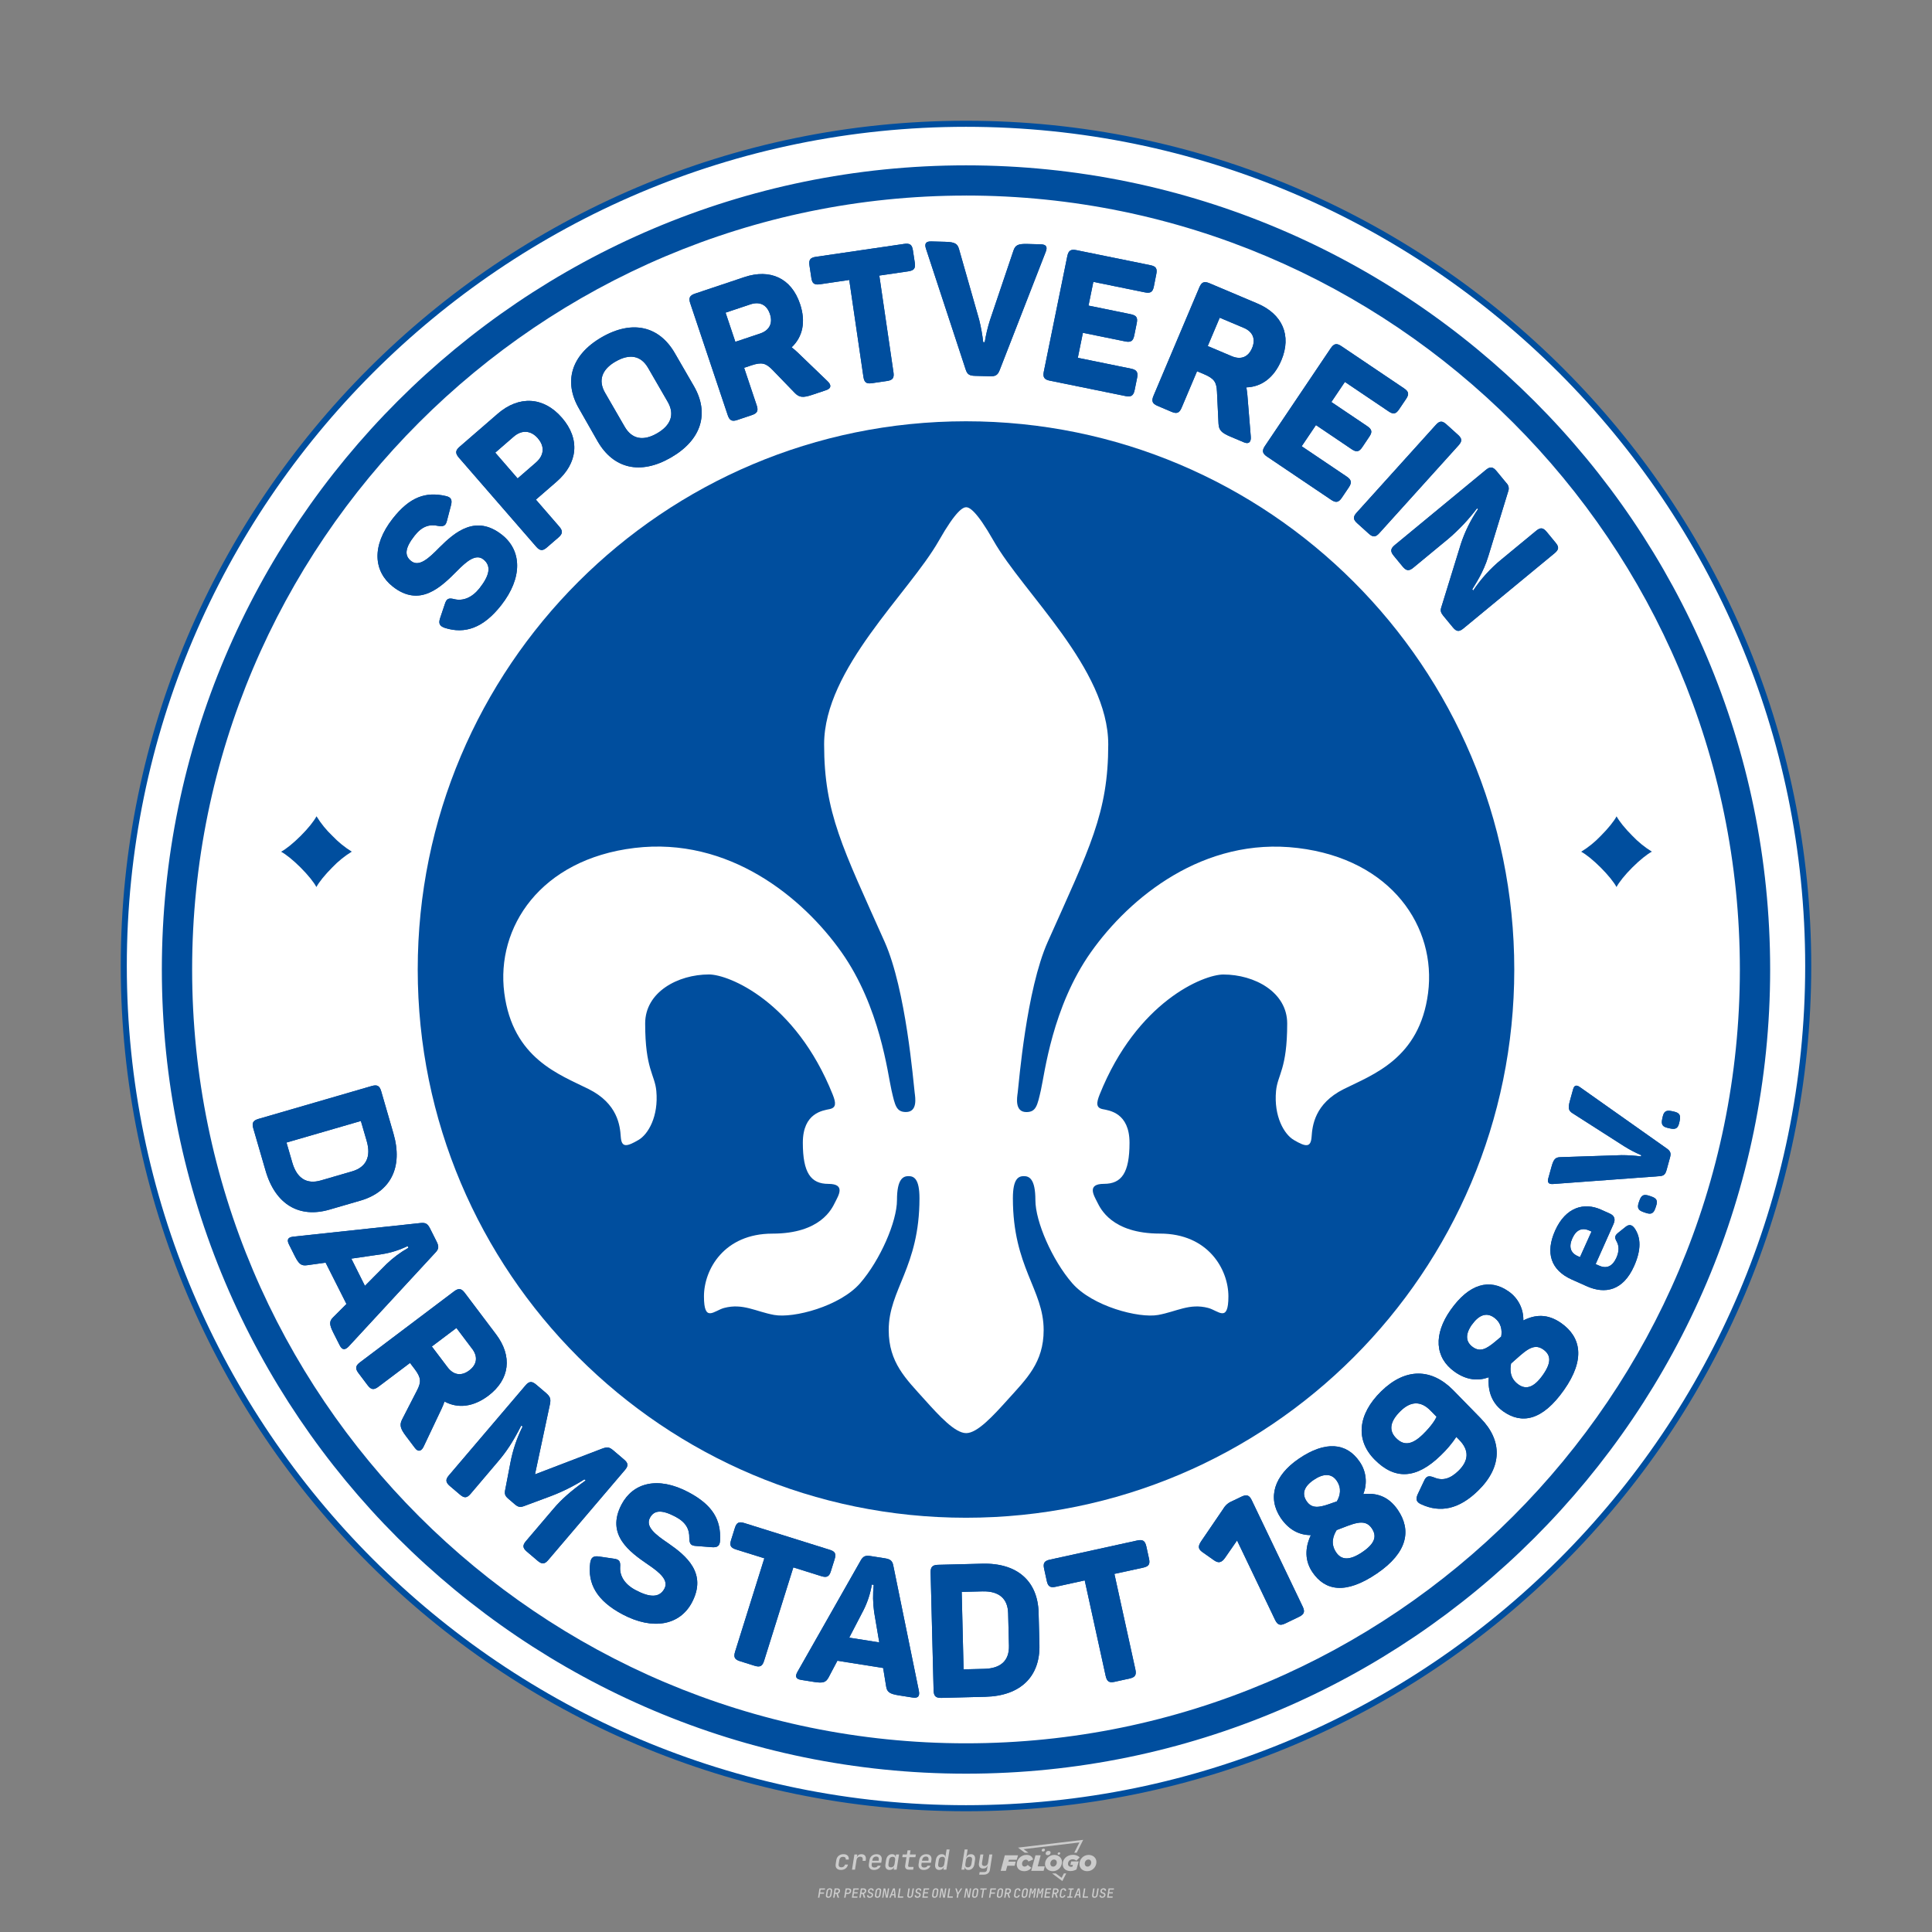 <?xml version="1.0" encoding="UTF-8"?>
<svg data-name="图层_1" xmlns="http://www.w3.org/2000/svg" version="1.1" viewBox="0 0 800 800">
  <rect x="0" y="0" width="800" height="800" fill="#808080" stroke="none"/>
  <!-- Created by @FCLOGO 2024-12-20 GMT+8 13:21:27 . https://fclogo.top/ -->
<!-- FOR PERSONAL USE ONLY NOT FOR COMMERCIAL USE -->
  <path d="M348.219,774.301c-.786,0-1.375-.217-1.768-.652-.393-.435-.528-1.03-.406-1.786l.252-1.648c.122-.755.45-1.35.984-1.785.534-.435,1.194-.652,1.98-.652.755,0,1.329.199,1.722.595.393.397.551.938.475,1.625h-1.236c.03-.359-.055-.637-.257-.836-.202-.198-.498-.297-.887-.297-.42,0-.763.117-1.03.349-.267.233-.435.563-.503.99l-.263,1.659c-.069.435-.006.769.189,1.002.195.233.502.349.921.349.389,0,.715-.099.979-.297.263-.198.436-.48.521-.847h1.236c-.137.687-.467,1.231-.99,1.631-.523.401-1.162.6-1.917.6ZM352.797,774.187l.996-6.294h1.19l-.195,1.19c.336-.87.973-1.304,1.911-1.304.671,0,1.169.208,1.493.624.324.416.429.986.315,1.71l-.069.423h-1.27l.057-.32c.069-.45.011-.795-.171-1.036-.183-.24-.477-.361-.881-.361-.405,0-.74.122-1.007.366-.267.245-.435.588-.503,1.03l-.63,3.971h-1.236ZM361.906,774.301c-.77,0-1.346-.223-1.728-.669s-.515-1.036-.401-1.768l.252-1.648c.084-.488.257-.915.521-1.282s.601-.651,1.013-.852c.412-.202.873-.304,1.385-.304.77,0,1.349.224,1.734.669.385.446.517,1.036.395,1.768l-.172,1.121h-3.845l-.092.526c-.153.954.217,1.431,1.11,1.431.717,0,1.175-.248,1.373-.744h1.225c-.168.534-.503.96-1.007,1.276-.504.317-1.091.475-1.763.475ZM361.231,770.216l-.046.286,2.655-.012.046-.286c.069-.466.013-.822-.166-1.07-.179-.248-.486-.372-.921-.372-.443,0-.795.126-1.059.378-.263.252-.433.611-.509,1.076ZM368.326,774.301c-.633,0-1.103-.212-1.408-.635s-.397-1.001-.274-1.734l.274-1.774c.115-.733.393-1.312.836-1.74.442-.427.98-.641,1.613-.641.465,0,.83.119,1.093.354.263.236.391.557.383.962h.023l.172-1.202h1.236l-.996,6.294h-1.225l.195-1.201h-.023c-.122.412-.351.734-.687.967s-.74.349-1.213.349ZM368.932,773.226c.389,0,.715-.119.978-.355.263-.236.429-.572.498-1.007l.252-1.648c.069-.427.01-.761-.177-1.002-.187-.24-.475-.36-.864-.36-.397,0-.725.118-.984.354-.26.236-.423.572-.492,1.007l-.252,1.648c-.069.443-.013.78.166,1.013.179.233.471.349.876.349ZM376.348,774.187c-.572,0-.994-.157-1.264-.469-.271-.312-.361-.751-.269-1.316l.538-3.387h-1.739l.171-1.122h1.74l.275-1.716h1.236l-.275,1.716h2.472l-.183,1.122h-2.461l-.538,3.387c-.076.442.099.664.526.664h1.717l-.172,1.121h-1.774ZM382.504,774.301c-.77,0-1.346-.223-1.728-.669s-.515-1.036-.401-1.768l.252-1.648c.084-.488.257-.915.521-1.282s.601-.651,1.013-.852c.412-.202.873-.304,1.385-.304.77,0,1.349.224,1.734.669.385.446.517,1.036.395,1.768l-.172,1.121h-3.845l-.092.526c-.153.954.217,1.431,1.11,1.431.717,0,1.175-.248,1.373-.744h1.225c-.168.534-.503.96-1.007,1.276-.504.317-1.091.475-1.763.475ZM381.829,770.216l-.046.286,2.655-.012.046-.286c.069-.466.013-.822-.166-1.07-.179-.248-.486-.372-.921-.372-.443,0-.795.126-1.059.378-.263.252-.433.611-.509,1.076ZM388.924,774.301c-.633,0-1.101-.212-1.402-.635-.301-.423-.395-1.001-.28-1.734l.274-1.774c.115-.733.393-1.312.836-1.74.442-.427.98-.641,1.613-.641.465,0,.83.119,1.093.354.263.236.391.557.383.962h.023l.206-1.465.298-1.796h1.236l-1.327,8.354h-1.225l.195-1.201h-.023c-.122.412-.351.734-.687.967s-.74.349-1.213.349ZM389.531,773.226c.389,0,.715-.119.978-.355.263-.236.429-.572.498-1.007l.252-1.648c.076-.427.019-.761-.172-1.002-.191-.24-.48-.36-.87-.36-.397,0-.725.118-.984.354-.26.236-.423.572-.492,1.007l-.252,1.648c-.076.443-.023.78.16,1.013s.477.349.881.349ZM401.017,774.301c-.473,0-.839-.116-1.099-.349-.26-.233-.385-.555-.378-.967h-.011l-.195,1.201h-1.224l1.327-8.354h1.236l-.286,1.796-.274,1.465h.046c.122-.412.353-.735.692-.967.34-.232.742-.349,1.208-.349.633,0,1.1.214,1.402.641.301.428.395,1.007.281,1.74l-.275,1.774c-.115.733-.395,1.31-.841,1.734-.446.423-.982.635-1.608.635ZM400.766,773.226c.397,0,.723-.116.979-.349.256-.233.422-.571.498-1.013l.252-1.648c.069-.435.011-.77-.171-1.007-.183-.236-.473-.354-.87-.354-.389,0-.715.12-.979.36s-.429.574-.498,1.002l-.252,1.648c-.069.435-.011.771.172,1.007.183.236.473.355.87.355ZM405.469,776.247l.172-1.064h1.934c.641,0,1.007-.302,1.099-.905l.103-.675.206-1.19h-.035c-.122.42-.347.744-.675.973-.328.229-.729.343-1.201.343-.626,0-1.093-.201-1.402-.601s-.41-.944-.303-1.631l.584-3.605h1.236l-.561,3.479c-.061.412,0,.732.183.961s.465.343.847.343c.389,0,.717-.122.984-.366.267-.244.431-.584.492-1.018l.538-3.399h1.236l-1.007,6.409c-.099.603-.37,1.078-.812,1.425-.443.347-1.0.521-1.671.521h-1.946ZM417.787,770.085h3.221l.537-1.855h-5.466l-1.708,6.442h2.147l.586-2.099h3.026l.439-1.708h-3.026l.244-.781ZM424.229,772.916c-.586,0-1.025-.39-1.025-1.123,0-.878.634-1.757,1.611-1.757.488,0,.878.244,1.025.781l1.952-.83c-.293-1.171-1.269-1.903-2.635-1.903-2.782,0-4.148,2.147-4.148,3.904s1.269,2.83,3.075,2.83c1.367,0,2.342-.586,2.977-1.415l-1.513-1.171c-.39.439-.83.683-1.318.683ZM430.915,768.231h-2.147l-1.757,6.442h5.124l.488-1.855h-2.928l1.22-4.587ZM439.748,771.013c0-1.659-1.318-2.928-3.221-2.928-2.196,0-3.807,1.806-3.807,3.807,0,1.659,1.318,2.928,3.221,2.928,2.196,0,3.807-1.806,3.807-3.807ZM434.917,771.696c0-.83.586-1.708,1.513-1.708.781,0,1.171.537,1.171,1.22,0,.83-.586,1.708-1.513,1.708-.781,0-1.171-.537-1.171-1.22ZM443.213,772.233h1.074l-.195.683c-.146.049-.342.098-.586.098-.683,0-1.269-.39-1.269-1.22,0-1.025.732-1.903,1.952-1.903.586,0,1.123.244,1.513.586l1.367-1.367c-.439-.537-1.513-1.074-2.733-1.074-2.587,0-4.295,1.757-4.295,3.855,0,2.05,1.611,2.879,3.221,2.879.927,0,1.855-.293,2.489-.683l.927-3.319h-3.123l-.342,1.464ZM450.777,768.084c-2.196,0-3.807,1.806-3.807,3.807,0,1.659,1.318,2.928,3.221,2.928,2.196,0,3.807-1.806,3.807-3.807,0-1.659-1.318-2.928-3.221-2.928ZM450.338,772.916c-.781,0-1.171-.537-1.171-1.22,0-.83.586-1.708,1.513-1.708.781,0,1.171.537,1.171,1.22,0,.83-.586,1.708-1.513,1.708ZM437.942,767.499c-.049.293.098.488.439.488s.537-.195.634-.488c.049-.244-.098-.488-.439-.488s-.586.244-.634.488ZM432.135,765.498c-.439,0-.732.244-.781.586s.098.586.537.586.732-.244.781-.586c.098-.342-.098-.586-.537-.586ZM433.013,767.303c-.098.537.146.878.83.878.634,0,1.074-.39,1.171-.878s-.146-.878-.83-.878c-.683,0-1.074.39-1.171.878ZM439.602,777.552l-2.44-1.806h-1.513l4.246,3.172,1.611-3.172h-.976l-.927,1.806ZM425.839,767.157l-2.001-1.464,23.132-2.782-2.147,4.246h1.025l2.684-5.319-26.988,3.221,2.782,2.099h1.513ZM338.719,785.785l.609-3.832h2.32l-.084.519h-1.764l-.184,1.145h1.627l-.084.525h-1.617l-.257,1.643h-.567ZM342.97,785.838c-.357,0-.623-.101-.798-.302-.175-.201-.234-.473-.178-.816l.268-1.701c.056-.343.203-.615.441-.816.238-.201.535-.302.892-.302s.623.1.798.299c.175.199.236.471.184.814l-.268,1.706c-.056.343-.204.615-.444.816-.24.201-.538.302-.895.302ZM343.049,785.334c.193,0,.348-.052.467-.158.119-.105.194-.257.226-.457l.268-1.701c.032-.199.005-.352-.079-.457-.084-.105-.222-.158-.415-.158s-.347.052-.465.158c-.117.105-.192.257-.223.457l-.268,1.701c-.032.2-.005.352.079.457s.22.158.409.158ZM344.996,785.785l.609-3.832h1.202c.238,0,.439.046.604.139.165.093.283.223.357.391s.091.366.052.593c-.038.259-.14.484-.304.675-.165.191-.366.321-.604.391l.535,1.643h-.619l-.478-1.575h-.541l-.247,1.575h-.567ZM345.888,783.707h.635c.189,0,.349-.056.48-.168.131-.112.211-.262.239-.451.032-.193,0-.345-.094-.459-.095-.114-.236-.171-.425-.171h-.635l-.2,1.249ZM349.545,785.785l.609-3.832h1.254c.371,0,.651.105.84.315.189.21.255.49.199.84-.038.234-.122.438-.249.611s-.29.307-.488.402c-.198.095-.419.142-.664.142h-.693l-.241,1.522h-.567ZM350.432,783.754h.693c.192,0,.357-.059.493-.176.136-.117.22-.274.252-.47s-.002-.352-.1-.47-.245-.176-.441-.176h-.688l-.21,1.291ZM352.747,785.785l.609-3.832h2.252l-.079.504h-1.695l-.173,1.087h1.512l-.079.499h-1.512l-.194,1.239h1.69l-.079.504h-2.252ZM355.843,785.785l.609-3.832h1.202c.238,0,.439.046.604.139.165.093.283.223.357.391s.091.366.052.593c-.038.259-.14.484-.304.675-.165.191-.366.321-.604.391l.535,1.643h-.619l-.478-1.575h-.541l-.247,1.575h-.567ZM356.736,783.707h.635c.189,0,.349-.056.48-.168.131-.112.211-.262.239-.451.032-.193,0-.345-.094-.459-.095-.114-.236-.171-.425-.171h-.635l-.2,1.249ZM360.132,785.838c-.385,0-.674-.095-.866-.286-.192-.191-.264-.451-.215-.779h.567c-.028.175.011.312.116.412.105.1.266.149.483.149.203,0,.37-.049.501-.147.131-.098.211-.233.239-.404.021-.15.001-.279-.06-.386-.061-.107-.158-.181-.291-.223l-.457-.136c-.266-.08-.462-.217-.588-.409-.126-.192-.17-.42-.131-.682.035-.21.112-.394.231-.551s.273-.28.462-.367.402-.131.64-.131c.35,0,.616.095.798.286.182.191.248.444.2.759h-.567c.028-.168-.003-.3-.092-.396-.089-.096-.23-.144-.422-.144-.189,0-.343.045-.462.134-.119.089-.189.214-.21.375-.025.151-.007.279.052.386s.158.181.294.223l.467.147c.262.081.456.217.58.409.124.193.165.422.123.688-.035.217-.116.406-.241.567-.126.161-.288.286-.485.375-.198.089-.419.134-.664.134ZM363.265,785.838c-.357,0-.623-.101-.798-.302-.175-.201-.234-.473-.178-.816l.268-1.701c.056-.343.203-.615.441-.816.238-.201.535-.302.892-.302s.623.1.798.299c.175.199.236.471.184.814l-.268,1.706c-.056.343-.204.615-.444.816-.24.201-.538.302-.895.302ZM363.344,785.334c.193,0,.348-.052.467-.158.119-.105.194-.257.226-.457l.268-1.701c.032-.199.005-.352-.079-.457-.084-.105-.222-.158-.415-.158s-.347.052-.465.158c-.117.105-.192.257-.223.457l-.268,1.701c-.032.2-.005.352.079.457s.22.158.409.158ZM365.275,785.785l.609-3.832h.709l.619,3.186c.007-.098.017-.217.029-.357.012-.14.027-.285.045-.435.018-.151.037-.289.058-.415l.315-1.979h.525l-.609,3.832h-.709l-.614-3.186c-.007.095-.017.209-.029.344s-.027.276-.045.423c-.018.147-.037.283-.058.409l-.315,2.01h-.53ZM368.225,785.785l1.585-3.832h.745l.373,3.832h-.562l-.073-.971h-1.087l-.388.971h-.593ZM369.385,784.342h.871l-.089-1.102c-.018-.196-.03-.365-.037-.509-.007-.143-.011-.243-.011-.299-.018.056-.052.156-.102.299s-.115.311-.192.504l-.441,1.107ZM371.721,785.785l.609-3.832h.567l-.525,3.312h1.674l-.079.52h-2.247ZM376.678,785.838c-.367,0-.634-.101-.8-.302-.166-.201-.221-.475-.165-.821l.436-2.761h.567l-.436,2.755c-.032.196-.008.35.071.462.079.112.214.168.407.168.193,0,.347-.056.465-.168.117-.112.192-.266.223-.462l.435-2.755h.567l-.436,2.761c-.056.35-.2.625-.433.824-.233.199-.533.299-.9.299ZM379.844,785.838c-.385,0-.674-.095-.866-.286-.192-.191-.264-.451-.215-.779h.567c-.028.175.011.312.116.412.105.1.266.149.483.149.203,0,.37-.049.501-.147.131-.098.211-.233.239-.404.021-.15.001-.279-.06-.386-.061-.107-.158-.181-.291-.223l-.457-.136c-.266-.08-.462-.217-.588-.409-.126-.192-.17-.42-.131-.682.035-.21.112-.394.231-.551s.273-.28.462-.367.402-.131.64-.131c.35,0,.616.095.798.286.182.191.248.444.2.759h-.567c.028-.168-.003-.3-.092-.396-.089-.096-.23-.144-.422-.144-.189,0-.343.045-.462.134-.119.089-.189.214-.21.375-.025.151-.007.279.052.386s.158.181.294.223l.467.147c.262.081.456.217.58.409.124.193.165.422.123.688-.035.217-.116.406-.241.567-.126.161-.288.286-.485.375-.198.089-.419.134-.664.134ZM381.906,785.785l.609-3.832h2.252l-.079.504h-1.695l-.173,1.087h1.512l-.079.499h-1.512l-.194,1.239h1.69l-.079.504h-2.252ZM386.943,785.838c-.357,0-.623-.101-.798-.302-.175-.201-.234-.473-.178-.816l.268-1.701c.056-.343.203-.615.441-.816.238-.201.535-.302.892-.302s.623.1.798.299c.175.199.236.471.184.814l-.268,1.706c-.056.343-.204.615-.444.816-.24.201-.538.302-.895.302ZM387.021,785.334c.193,0,.348-.052.467-.158.119-.105.194-.257.226-.457l.268-1.701c.032-.199.005-.352-.079-.457-.084-.105-.222-.158-.415-.158s-.347.052-.465.158c-.117.105-.192.257-.223.457l-.268,1.701c-.032.2-.005.352.079.457s.22.158.409.158ZM388.953,785.785l.609-3.832h.709l.619,3.186c.007-.098.017-.217.029-.357.012-.14.027-.285.045-.435.018-.151.037-.289.058-.415l.315-1.979h.525l-.609,3.832h-.709l-.614-3.186c-.007.095-.017.209-.029.344s-.027.276-.045.423c-.018.147-.037.283-.058.409l-.315,2.01h-.53ZM392.249,785.785l.609-3.832h.567l-.525,3.312h1.674l-.079.52h-2.247ZM396.117,785.785l.22-1.412-.751-2.42h.577l.446,1.449c.028.095.05.184.066.268.016.084.025.147.029.189.018-.042.046-.105.087-.189.04-.084.088-.173.144-.268l.898-1.449h.598l-1.528,2.42-.22,1.412h-.567ZM399.217,785.785l.609-3.832h.709l.619,3.186c.007-.098.017-.217.029-.357.012-.14.027-.285.044-.435.018-.151.037-.289.058-.415l.315-1.979h.525l-.609,3.832h-.709l-.614-3.186c-.007.095-.017.209-.029.344s-.027.276-.045.423c-.018.147-.037.283-.058.409l-.315,2.01h-.53ZM403.505,785.838c-.357,0-.623-.101-.798-.302-.175-.201-.234-.473-.178-.816l.268-1.701c.056-.343.203-.615.441-.816.238-.201.535-.302.892-.302.357,0,.623.1.798.299.175.199.236.471.184.814l-.268,1.706c-.056.343-.204.615-.444.816-.239.201-.538.302-.895.302ZM403.584,785.334c.193,0,.348-.052.467-.158.119-.105.194-.257.226-.457l.268-1.701c.032-.199.005-.352-.079-.457-.084-.105-.222-.158-.415-.158-.193,0-.347.052-.465.158-.117.105-.191.257-.223.457l-.268,1.701c-.032.2-.005.352.079.457.084.105.22.158.409.158ZM406.381,785.785l.525-3.312h-1.023l.084-.519h2.619l-.084.519h-1.029l-.525,3.312h-.567ZM409.518,785.785l.609-3.832h2.32l-.084.519h-1.764l-.184,1.145h1.627l-.084.525h-1.617l-.257,1.643h-.567ZM413.769,785.838c-.357,0-.623-.101-.798-.302-.175-.201-.234-.473-.178-.816l.268-1.701c.056-.343.203-.615.441-.816.238-.201.535-.302.892-.302.357,0,.623.1.798.299.175.199.236.471.184.814l-.268,1.706c-.056.343-.204.615-.444.816-.239.201-.538.302-.895.302ZM413.848,785.334c.193,0,.348-.052.467-.158.119-.105.194-.257.226-.457l.268-1.701c.032-.199.005-.352-.079-.457-.084-.105-.222-.158-.415-.158-.193,0-.347.052-.465.158-.117.105-.191.257-.223.457l-.268,1.701c-.032.2-.005.352.079.457.084.105.22.158.409.158ZM415.795,785.785l.609-3.832h1.202c.238,0,.439.046.604.139.164.093.283.223.357.391s.091.366.053.593c-.039.259-.14.484-.304.675-.165.191-.366.321-.604.391l.535,1.643h-.619l-.478-1.575h-.541l-.247,1.575h-.567ZM416.688,783.707h.635c.189,0,.349-.056.48-.168.131-.112.211-.262.239-.451.032-.193,0-.345-.095-.459-.094-.114-.236-.171-.425-.171h-.635l-.199,1.249ZM420.905,785.838c-.36,0-.631-.101-.811-.302-.18-.201-.242-.473-.186-.816l.268-1.701c.056-.346.206-.619.449-.819s.545-.299.906-.299c.357,0,.625.101.806.302.18.201.242.473.186.816h-.567c.031-.199.003-.352-.087-.457-.089-.105-.228-.158-.417-.158-.193,0-.351.052-.475.158-.124.105-.202.255-.234.451l-.268,1.706c-.032.2-.003.352.087.457.089.105.23.158.423.158s.35-.052.472-.158.199-.257.231-.457h.567c-.035.228-.115.425-.239.593s-.281.298-.47.388c-.189.091-.402.136-.64.136ZM424.034,785.838c-.357,0-.623-.101-.798-.302-.175-.201-.234-.473-.178-.816l.268-1.701c.056-.343.203-.615.441-.816.238-.201.535-.302.892-.302.357,0,.623.1.798.299.175.199.236.471.184.814l-.268,1.706c-.056.343-.204.615-.444.816-.239.201-.538.302-.895.302ZM424.112,785.334c.193,0,.348-.052.467-.158.119-.105.194-.257.226-.457l.268-1.701c.032-.199.005-.352-.079-.457-.084-.105-.222-.158-.415-.158-.193,0-.347.052-.465.158-.117.105-.191.257-.223.457l-.268,1.701c-.032.2-.005.352.079.457.084.105.22.158.409.158ZM425.965,785.785l.609-3.832h.687l.184,1.228c.021.119.037.23.047.333.011.103.019.183.026.239.018-.056.047-.136.089-.241.042-.105.091-.217.147-.336l.567-1.223h.709l-.609,3.832h-.535l.204-1.291c.025-.168.058-.352.1-.554.042-.201.087-.404.136-.609s.096-.4.142-.585c.045-.185.087-.348.126-.488l-.855,1.863h-.551l-.283-1.863c-.004.136-.011.295-.021.475s-.024.372-.039.575c-.016.203-.035.407-.058.611-.023.205-.048.396-.076.575l-.205,1.291h-.54ZM429.115,785.785l.609-3.832h.687l.184,1.228c.021.119.037.23.047.333.011.103.019.183.026.239.018-.056.047-.136.089-.241.042-.105.091-.217.147-.336l.567-1.223h.709l-.609,3.832h-.535l.204-1.291c.025-.168.058-.352.1-.554.042-.201.087-.404.136-.609s.096-.4.142-.585c.045-.185.087-.348.126-.488l-.855,1.863h-.551l-.283-1.863c-.004.136-.011.295-.021.475s-.024.372-.039.575c-.016.203-.035.407-.058.611-.023.205-.048.396-.076.575l-.205,1.291h-.54ZM432.411,785.785l.609-3.832h2.252l-.079.504h-1.696l-.173,1.087h1.512l-.079.499h-1.512l-.194,1.239h1.69l-.079.504h-2.252ZM435.507,785.785l.609-3.832h1.202c.238,0,.439.046.604.139.164.093.283.223.357.391s.091.366.053.593c-.039.259-.14.484-.304.675-.165.191-.366.321-.604.391l.535,1.643h-.619l-.478-1.575h-.541l-.247,1.575h-.567ZM436.4,783.707h.635c.189,0,.349-.056.48-.168.131-.112.211-.262.239-.451.032-.193,0-.345-.095-.459-.094-.114-.236-.171-.425-.171h-.635l-.199,1.249ZM439.801,785.838c-.36,0-.631-.101-.811-.302-.18-.201-.242-.473-.186-.816l.268-1.701c.056-.346.206-.619.449-.819s.545-.299.906-.299c.357,0,.625.101.806.302.18.201.242.473.186.816h-.567c.031-.199.003-.352-.087-.457-.089-.105-.228-.158-.417-.158-.193,0-.351.052-.475.158-.124.105-.202.255-.234.451l-.268,1.706c-.032.2-.003.352.087.457.089.105.23.158.423.158s.35-.052.472-.158.199-.257.231-.457h.567c-.035.228-.115.425-.239.593s-.281.298-.47.388c-.189.091-.402.136-.64.136ZM441.879,785.785l.079-.504h.777l.446-2.824h-.777l.084-.504h2.126l-.084.504h-.777l-.446,2.824h.777l-.079.504h-2.126ZM444.74,785.785l1.585-3.832h.745l.373,3.832h-.562l-.073-.971h-1.087l-.388.971h-.593ZM445.9,784.342h.871l-.089-1.102c-.017-.196-.03-.365-.037-.509-.007-.143-.01-.243-.01-.299-.018.056-.052.156-.102.299s-.115.311-.192.504l-.441,1.107ZM448.235,785.785l.609-3.832h.567l-.525,3.312h1.674l-.079.52h-2.247ZM453.193,785.838c-.368,0-.634-.101-.8-.302-.166-.201-.221-.475-.165-.821l.436-2.761h.567l-.436,2.755c-.032.196-.008.35.071.462.079.112.214.168.407.168s.347-.056.465-.168c.117-.112.192-.266.223-.462l.436-2.755h.567l-.436,2.761c-.056.35-.2.625-.433.824-.233.199-.533.299-.9.299ZM456.358,785.838c-.385,0-.674-.095-.866-.286-.193-.191-.264-.451-.215-.779h.567c-.028.175.011.312.115.412.105.1.266.149.483.149.203,0,.37-.049.501-.147s.211-.233.239-.404c.021-.15.001-.279-.06-.386s-.158-.181-.291-.223l-.457-.136c-.266-.08-.462-.217-.588-.409-.126-.192-.17-.42-.131-.682.035-.21.112-.394.231-.551s.273-.28.462-.367c.189-.087.402-.131.64-.131.35,0,.616.095.798.286.182.191.248.444.199.759h-.567c.028-.168-.003-.3-.092-.396-.089-.096-.23-.144-.423-.144-.189,0-.343.045-.462.134-.119.089-.189.214-.21.375-.025.151-.007.279.052.386s.158.181.294.223l.467.147c.262.081.456.217.58.409.124.193.165.422.124.688-.035.217-.116.406-.241.567-.126.161-.288.286-.485.375-.198.089-.419.134-.664.134ZM458.421,785.785l.609-3.832h2.252l-.079.504h-1.696l-.173,1.087h1.512l-.079.499h-1.512l-.194,1.239h1.69l-.079.504h-2.252Z" style="fill: #ccc;"/>
  <g>
    <circle cx="400" cy="400" r="348.745" style="fill: #fff;"/>
    <path id="Shape" d="M400,750c-192.995,0-350-157.005-350-350S207.005,50,400,50s350,157.005,350,350-157.005,350-350,350ZM400,52.51c-191.619,0-347.49,155.895-347.49,347.49s155.883,347.49,347.49,347.49,347.49-155.895,347.49-347.49S591.595,52.51,400,52.51Z" style="fill: #004e9e;"/>
    <path id="Path" d="M400,174.443c-125.397,0-227.029,101.617-227.029,227.005s101.633,227.017,227.029,227.017,227.029-101.633,227.029-227.017-101.656-227.005-227.029-227.005Z" style="fill: #004e9e;"/>
    <path id="Shape1" data-name="Shape" d="M400,734.443c-183.605,0-332.983-149.39-332.983-332.995S216.395,68.466,400,68.466s332.983,149.329,332.983,332.983-149.378,332.995-332.983,332.995ZM400,80.981c-176.714,0-320.443,143.766-320.443,320.443s143.766,320.443,320.443,320.443,320.443-143.766,320.443-320.443S576.714,80.969,400,80.969v.016-.004Z" style="fill: #004e9e;"/>
    <path id="Shape2" data-name="Shape" d="M149.229,497.155l-12.826,3.726c-12.39,3.601-22.346-1.999-26.444-16.17l-5.071-17.453c-.653-2.24-.148-3.274,2.17-3.951l46.837-13.603c2.333-.677,3.298-.07,3.951,2.162l5.063,17.461c4.107,14.171-1.299,24.236-13.681,27.829l.001-.001ZM151.842,472.461l-2.411-8.283-30.8,8.929,2.403,8.283c1.906,6.564,5.958,9.108,11.853,7.397l12.826-3.726c5.896-1.703,8.034-6.043,6.129-12.6Z" style="fill: #004e9e;"/>
    <path id="Shape3" data-name="Shape" d="M140.643,557.029l-2.629-5.203c-1.742-3.469-1.711-4.791,0-6.432l5.444-5.444-8.626-17.111-7.638,1.058c-2.333.319-3.368-.303-5.118-3.772l-2.403-4.791c-1.05-2.084-.397-3.026,1.828-3.267l52.484-5.623c2.333-.28,3.111.342,4.107,2.287l2.683,5.343c.98,1.944,1.019,3.049-.474,4.589l-35.926,38.889c-1.54,1.594-2.722,1.493-3.733-.521v.001ZM169.133,516.671l-.35-.7c-3.362,1.652-6.954,2.785-10.656,3.36l-12.647,1.843,5.631,11.262,8.944-9.014c2.731-2.622,5.78-4.89,9.077-6.751h0Z" style="fill: #004e9e;"/>
    <path id="Shape4" data-name="Shape" d="M202.202,577.945c-6.222,4.667-12.569,5.398-18.137,2.396-.347.999-.744,1.981-1.19,2.94l-7.397,15.603c-.879,1.929-2.248,2.574-3.648.716l-3.749-4.97c-2.38-3.158-2.73-4.667-1.509-7l6.09-11.853c1.82-3.516,1.742-5.304-.972-8.898l-1.913-2.512-13.09,9.854c-1.921,1.447-3.057,1.237-4.457-.622l-3.788-5.024c-1.408-1.859-1.299-3.01.622-4.457l38.936-29.377c1.929-1.454,3.064-1.237,4.464.622l12.957,17.173c6.782,9.007,5.771,18.627-3.22,25.41l-0.0 0ZM195.497,558.5l-6.502-8.618-10.173,7.669,6.51,8.602c2.473,3.29,5.74,3.749,8.968,1.314,3.228-2.434,3.679-5.693,1.198-8.983v.016h0Z" style="fill: #004e9e;"/>
    <path id="Path1" data-name="Path" d="M258.757,608.709l-31.733,37.256c-1.509,1.773-2.598,1.859-4.433.296l-4.433-3.772c-1.773-1.517-1.859-2.606-.35-4.379l11.426-13.424c3.072-3.609,6.876-7.109,13.284-11.667l-.529-.451c-4.429,2.805-9.133,5.151-14.039,7l-10.593,3.936c-1.711.684-2.644.708-4.122-.552l-2.722-2.333c-1.478-1.26-1.703-2.069-1.26-4.037l2.139-11.138c.989-5.111,2.669-10.065,4.993-14.723l-.529-.451c-3.726,7.241-6.222,10.889-9.613,14.879l-11.379,13.409c-1.509,1.773-2.606,1.867-4.379.35l-4.2-3.57c-1.766-1.509-1.921-2.66-.404-4.426l31.726-37.256c1.509-1.773,2.66-1.812,4.433-.296l3.85,3.274c1.944,1.657,2.24,2.52,1.859,4.667l-6.222,29.197,27.853-10.663c2.193-.778,2.917-.669,4.752.887l4.2,3.578c1.843,1.54,1.937,2.637.428,4.41l-.001.001Z" style="fill: #004e9e;"/>
    <path id="Path2" data-name="Path" d="M285.115,617.905c10.018,5.312,13.456,11.441,13.051,19.841-.062,2.427-1.12,3.111-3.477,2.909l-6.417-.498c-2.224-.124-2.792-.871-2.847-3.267.093-3.648-1.369-6.533-5.693-8.828-5.631-2.979-8.867-2.847-10.617.451-1.96,3.702,2.38,7,7.607,10.531,7.529,5.211,16.177,12.444,9.777,24.523-4.978,9.403-16.084,11.604-28.716,4.916-10.71-5.678-14.537-12.717-13.393-21.343.366-2.333,1.392-2.955,3.679-2.621l5.95.871c2.396.296,2.963,1.042,2.769,3.57-.194,3.679,1.952,7.101,6.347,9.434,5.833,3.111,9.924,3.329,12.001-.591,1.812-3.43-1.859-6.611-6.65-9.854-7.708-5.281-17.773-12.406-11.083-25.037,4.698-8.851,14.879-11.807,27.713-5.009l-.001.001Z" style="fill: #004e9e;"/>
    <path id="Path3" data-name="Path" d="M345.593,645.664l-1.556,4.97c-.7,2.224-1.672,2.73-3.967,2.014l-11.566-3.624-12.094,38.624c-.723,2.333-1.696,2.808-3.998,2.092l-6.004-1.882c-2.217-.692-2.73-1.672-2.007-3.967l12.094-38.633-11.667-3.64c-2.294-.716-2.808-1.688-2.108-3.889l1.556-4.962c.723-2.333,1.688-2.808,3.99-2.084l35.21,11.021c2.326.692,2.854,1.664,2.116,3.959v.001Z" style="fill: #004e9e;"/>
    <path id="Shape5" data-name="Shape" d="M377.902,702.919l-5.748-.91c-3.834-.607-4.892-1.408-5.227-3.741l-1.237-7.583-18.947-3.002-3.601,6.821c-1.112,2.1-2.209,2.559-6.043,1.952l-5.297-.84c-2.294-.358-2.676-1.447-1.556-3.391l26.056-45.889c1.104-2.022,2.1-2.333,4.247-1.999l5.911.933c2.139.342,3.072.964,3.446,3.064l10.586,51.847c.412,2.186-.366,3.088-2.59,2.738l0-.001ZM361.786,656.252l-.778-.124c-.611,3.708-1.784,7.301-3.477,10.656l-5.888,11.332,12.444,1.968-2.123-12.523c-.529-3.748-.589-7.546-.179-11.309v.001Z" style="fill: #004e9e;"/>
    <path id="Shape6" data-name="Shape" d="M430.064,667.774l.342,13.354c.327,12.896-7.63,21.101-22.384,21.474l-18.169.459c-2.333.054-3.204-.692-3.267-3.111l-1.237-48.727c-.062-2.411.778-3.204,3.111-3.267l18.177-.459c14.747-.412,23.1,7.381,23.427,20.277l-.001-.001ZM406.839,658.954l-8.618.218.778,32.076,8.618-.218c6.837-.171,10.329-3.446,10.173-9.582l-.335-13.363c-.124-6.129-3.78-9.302-10.617-9.131v.001Z" style="fill: #004e9e;"/>
    <path id="Path4" data-name="Path" d="M474.671,640.329l1.112,5.087c.506,2.279-.093,3.197-2.442,3.718l-11.892,2.582,8.68,39.534c.521,2.333-.078,3.282-2.427,3.796l-6.144,1.353c-2.279.498-3.204-.093-3.726-2.45l-8.672-39.534-11.916,2.613c-2.333.513-3.282-.07-3.78-2.333l-1.112-5.087c-.521-2.333.07-3.282,2.427-3.796l36.043-7.91c2.388-.537,3.313.093,3.85,2.427h-.001Z" style="fill: #004e9e;"/>
    <path id="Path5" data-name="Path" d="M518.336,621.236l21.07,43.991c1.042,2.178.607,3.243-1.493,4.254l-5.686,2.746c-2.108,1.011-3.212.677-4.254-1.493l-15.734-32.861-4.9,7.078c-1.556,2.333-2.994,2.38-4.884.957l-4.597-3.236c-1.851-1.353-1.797-2.497-.443-4.527l9.147-13.424c.807-1.385,2.048-2.464,3.531-3.072l3.99-1.913c2.108-1.003,3.22-.669,4.254,1.501h-0Z" style="fill: #004e9e;"/>
    <path id="Shape7" data-name="Shape" d="M537.828,604.014c10.889-7.42,19.747-6.743,25.193,1.291,2.718,3.921,3.274,8.95,1.478,13.37,5.25-.568,10.329.684,14.343,6.596,5.538,8.159,4.262,17.484-8.719,26.297-12.981,8.812-21.443,7.14-26.677-.568-3.889-5.724-2.427-11.597-.653-15.337-4.519,0-8.913-1.929-12.444-7.07-5.67-8.416-2.738-17.64,7.482-24.577l-.002-.002ZM543.98,612.795c-4.052,2.746-5.017,5.748-2.924,8.836,2.092,3.088,5.087,2.644,9.333,1.167l3.181-1.12c1.338-2.333,2.084-5.367-.054-8.517-2.139-3.15-5.553-3.072-9.536-.366ZM553.484,633.569c-1.385,2.248-2.691,5.577-.202,9.24,2.092,3.111,5.444,3.554,10.889-.156s5.934-6.751,3.834-9.839c-2.971-4.363-7.778-1.758-14.521.754h0Z" style="fill: #004e9e;"/>
    <path id="Shape8" data-name="Shape" d="M596.676,602.553c-10.212,10.01-19.173,10.298-27.549,1.758-7.941-8.097-6.899-18.667,2.753-28.156,10.111-9.901,20.923-9.629,29.953-.42l11.278,11.542c9.022,9.209,9.03,20.09-1.011,29.929-7.941,7.778-15.696,9.333-23.574,5.701-2.131-.957-2.396-2.108-1.439-4.247l2.582-5.444c.957-2.131,1.999-2.287,4.293-1.385,3.344,1.408,6.533.56,9.979-2.808,4.324-4.247,4.48-8.556.241-12.857l-1.151-1.167c-1.834,2.743-3.965,5.276-6.354,7.552l-.001.001ZM579.876,584.331c-4.379,4.293-4.861,8.027-1.812,11.13,3.049,3.103,6.393,3.111,11.169-1.556,3.601-3.531,5.118-6.098,5.623-7.249l-2.45-2.497c-3.974-4.107-8.198-4.091-12.53.171h0Z" style="fill: #004e9e;"/>
    <path id="Shape9" data-name="Shape" d="M600.671,542.414c7.614-10.78,16.107-13.223,24.033-7.646,3.92,2.72,6.204,7.232,6.074,12.001,4.721-2.372,9.909-2.987,15.743,1.143,8.058,5.693,10.111,14.863,1.081,27.673s-17.539,14.194-25.153,8.836c-5.639-3.99-6.339-9.994-5.989-14.124-4.247,1.556-9.022,1.33-14.101-2.263-8.307-5.864-8.797-15.533-1.688-25.62l-0.0 0ZM609.506,548.473c-2.823,3.998-2.676,7.148.373,9.333s5.693.7,9.154-2.178l2.582-2.17c.436-2.644.07-5.756-3.033-7.949s-6.246-.972-9.053,2.963c0,0-.023,0-.023,0ZM625.708,564.58c-.498,2.598-.56,6.168,3.057,8.727,3.049,2.154,6.316,1.423,10.111-3.974s3.181-8.4.14-10.555c-4.278-3.049-7.856,1.081-13.284,5.802h-.024Z" style="fill: #004e9e;"/>
    <path id="Shape10" data-name="Shape" d="M643.926,509.598c4.41-9.878,12.11-11.791,18.954-8.742l3.624,1.626c1.789.778,2.637,2.1,1.594,4.418l-7.373,16.536,1.486.661c3.212,1.439,5.6.078,7.086-3.251,1.252-2.8,1.097-5.009.148-6.72s-.902-2.466.778-3.788l2.777-2.224c1.556-1.291,2.761-1.058,3.936.614,2.528,3.764,2.722,8.773-.303,15.556-4.566,10.236-12.056,11.667-19.553,8.33l-6.308-2.816c-8.571-3.85-10.959-10.982-6.844-20.199l-0-.001ZM651.066,512.779c-1.556,3.453-.778,6.012,2.217,7.342l.957.42,4.76-10.586-.949-.428c-3.01-1.33-5.413-.257-6.984,3.251Z" style="fill: #004e9e;"/>
    <path id="Path6" data-name="Path" d="M682.969,495.164l.778.265c2.333.778,2.753,1.812,1.96,4.107l-.233.684c-.778,2.294-1.766,2.769-4.068,1.976l-.778-.265c-2.333-.778-2.808-1.789-2.022-4.083l.241-.684c.793-2.271,1.781-2.808,4.122-1.999h0Z" style="fill: #004e9e;"/>
    <path id="Path7" data-name="Path" d="M654.281,450.207l35.964,25.41c1.556,1.12,1.734,2.038,1.26,3.733l-1.4,5.087c-.49,1.758-1.097,2.466-2.886,2.582l-44.053,3.251c-1.867.156-2.543-.576-2.038-2.396l1.307-4.706c.887-3.204,1.633-3.943,3.617-4.006l25.457-.84c2.666.003,5.329.177,7.972.521l.14-.498c-2.422-1.038-4.762-2.257-7-3.648l-21.483-13.736c-1.664-1.073-1.921-2.092-1.05-5.234l1.268-4.581c.474-1.82,1.416-2.038,2.924-.941h-0Z" style="fill: #004e9e;"/>
    <path id="Path8" data-name="Path" d="M692.286,460.103l.778.171c2.372.513,2.948,1.462,2.45,3.834l-.156.708c-.506,2.333-1.416,2.963-3.788,2.458l-.778-.179c-2.419-.513-3.002-1.423-2.497-3.796l.156-.708c.506-2.372,1.423-3.002,3.834-2.489Z" style="fill: #004e9e;"/>
    <path id="Shape11" data-name="Shape" d="M149.229,497.155l-12.826,3.726c-12.39,3.601-22.346-1.999-26.444-16.17l-5.071-17.453c-.653-2.24-.148-3.274,2.17-3.951l46.837-13.603c2.333-.677,3.298-.07,3.951,2.162l5.063,17.461c4.107,14.171-1.299,24.236-13.681,27.829l.001-.001ZM151.842,472.461l-2.411-8.283-30.8,8.929,2.403,8.283c1.906,6.564,5.958,9.108,11.853,7.397l12.826-3.726c5.896-1.703,8.034-6.043,6.129-12.6Z" style="fill: #004e9e;"/>
    <path id="Shape12" data-name="Shape" d="M140.643,557.029l-2.629-5.203c-1.742-3.469-1.711-4.791,0-6.432l5.444-5.444-8.626-17.111-7.638,1.058c-2.333.319-3.368-.303-5.118-3.772l-2.403-4.791c-1.05-2.084-.397-3.026,1.828-3.267l52.484-5.623c2.333-.28,3.111.342,4.107,2.287l2.683,5.343c.98,1.944,1.019,3.049-.474,4.589l-35.926,38.889c-1.54,1.594-2.722,1.493-3.733-.521v.001ZM169.133,516.671l-.35-.7c-3.362,1.652-6.954,2.785-10.656,3.36l-12.647,1.843,5.631,11.262,8.944-9.014c2.731-2.622,5.78-4.89,9.077-6.751h0Z" style="fill: #004e9e;"/>
    <path id="Shape13" data-name="Shape" d="M202.202,577.945c-6.222,4.667-12.569,5.398-18.137,2.396-.347.999-.744,1.981-1.19,2.94l-7.397,15.603c-.879,1.929-2.248,2.574-3.648.716l-3.749-4.97c-2.38-3.158-2.73-4.667-1.509-7l6.09-11.853c1.82-3.516,1.742-5.304-.972-8.898l-1.913-2.512-13.09,9.854c-1.921,1.447-3.057,1.237-4.457-.622l-3.788-5.024c-1.408-1.859-1.299-3.01.622-4.457l38.936-29.377c1.929-1.454,3.064-1.237,4.464.622l12.957,17.173c6.782,9.007,5.771,18.627-3.22,25.41l-0.0 0ZM195.497,558.5l-6.502-8.618-10.173,7.669,6.51,8.602c2.473,3.29,5.74,3.749,8.968,1.314,3.228-2.434,3.679-5.693,1.198-8.983v.016h0Z" style="fill: #004e9e;"/>
    <path id="Path9" data-name="Path" d="M258.757,608.709l-31.733,37.256c-1.509,1.773-2.598,1.859-4.433.296l-4.433-3.772c-1.773-1.517-1.859-2.606-.35-4.379l11.426-13.424c3.072-3.609,6.876-7.109,13.284-11.667l-.529-.451c-4.429,2.805-9.133,5.151-14.039,7l-10.593,3.936c-1.711.684-2.644.708-4.122-.552l-2.722-2.333c-1.478-1.26-1.703-2.069-1.26-4.037l2.139-11.138c.989-5.111,2.669-10.065,4.993-14.723l-.529-.451c-3.726,7.241-6.222,10.889-9.613,14.879l-11.379,13.409c-1.509,1.773-2.606,1.867-4.379.35l-4.2-3.57c-1.766-1.509-1.921-2.66-.404-4.426l31.726-37.256c1.509-1.773,2.66-1.812,4.433-.296l3.85,3.274c1.944,1.657,2.24,2.52,1.859,4.667l-6.222,29.197,27.853-10.663c2.193-.778,2.917-.669,4.752.887l4.2,3.578c1.843,1.54,1.937,2.637.428,4.41l-.001.001Z" style="fill: #004e9e;"/>
    <path id="Path10" data-name="Path" d="M285.115,617.905c10.018,5.312,13.456,11.441,13.051,19.841-.062,2.427-1.12,3.111-3.477,2.909l-6.417-.498c-2.224-.124-2.792-.871-2.847-3.267.093-3.648-1.369-6.533-5.693-8.828-5.631-2.979-8.867-2.847-10.617.451-1.96,3.702,2.38,7,7.607,10.531,7.529,5.211,16.177,12.444,9.777,24.523-4.978,9.403-16.084,11.604-28.716,4.916-10.71-5.678-14.537-12.717-13.393-21.343.366-2.333,1.392-2.955,3.679-2.621l5.95.871c2.396.296,2.963,1.042,2.769,3.57-.194,3.679,1.952,7.101,6.347,9.434,5.833,3.111,9.924,3.329,12.001-.591,1.812-3.43-1.859-6.611-6.65-9.854-7.708-5.281-17.773-12.406-11.083-25.037,4.698-8.851,14.879-11.807,27.713-5.009l-.001.001Z" style="fill: #004e9e;"/>
    <path id="Path11" data-name="Path" d="M345.593,645.664l-1.556,4.97c-.7,2.224-1.672,2.73-3.967,2.014l-11.566-3.624-12.094,38.624c-.723,2.333-1.696,2.808-3.998,2.092l-6.004-1.882c-2.217-.692-2.73-1.672-2.007-3.967l12.094-38.633-11.667-3.64c-2.294-.716-2.808-1.688-2.108-3.889l1.556-4.962c.723-2.333,1.688-2.808,3.99-2.084l35.21,11.021c2.326.692,2.854,1.664,2.116,3.959v.001Z" style="fill: #004e9e;"/>
    <path id="Shape14" data-name="Shape" d="M377.902,702.919l-5.748-.91c-3.834-.607-4.892-1.408-5.227-3.741l-1.237-7.583-18.947-3.002-3.601,6.821c-1.112,2.1-2.209,2.559-6.043,1.952l-5.297-.84c-2.294-.358-2.676-1.447-1.556-3.391l26.056-45.889c1.104-2.022,2.1-2.333,4.247-1.999l5.911.933c2.139.342,3.072.964,3.446,3.064l10.586,51.847c.412,2.186-.366,3.088-2.59,2.738l0-.001ZM361.786,656.252l-.778-.124c-.611,3.708-1.784,7.301-3.477,10.656l-5.888,11.332,12.444,1.968-2.123-12.523c-.529-3.748-.589-7.546-.179-11.309v.001Z" style="fill: #004e9e;"/>
    <path id="Shape15" data-name="Shape" d="M430.064,667.774l.342,13.354c.327,12.896-7.63,21.101-22.384,21.474l-18.169.459c-2.333.054-3.204-.692-3.267-3.111l-1.237-48.727c-.062-2.411.778-3.204,3.111-3.267l18.177-.459c14.747-.412,23.1,7.381,23.427,20.277l-.001-.001ZM406.839,658.954l-8.618.218.778,32.076,8.618-.218c6.837-.171,10.329-3.446,10.173-9.582l-.335-13.363c-.124-6.129-3.78-9.302-10.617-9.131v.001Z" style="fill: #004e9e;"/>
    <path id="Path12" data-name="Path" d="M474.671,640.329l1.112,5.087c.506,2.279-.093,3.197-2.442,3.718l-11.892,2.582,8.68,39.534c.521,2.333-.078,3.282-2.427,3.796l-6.144,1.353c-2.279.498-3.204-.093-3.726-2.45l-8.672-39.534-11.916,2.613c-2.333.513-3.282-.07-3.78-2.333l-1.112-5.087c-.521-2.333.07-3.282,2.427-3.796l36.043-7.91c2.388-.537,3.313.093,3.85,2.427h-.001Z" style="fill: #004e9e;"/>
    <path id="Path13" data-name="Path" d="M518.336,621.236l21.07,43.991c1.042,2.178.607,3.243-1.493,4.254l-5.686,2.746c-2.108,1.011-3.212.677-4.254-1.493l-15.734-32.861-4.9,7.078c-1.556,2.333-2.994,2.38-4.884.957l-4.597-3.236c-1.851-1.353-1.797-2.497-.443-4.527l9.147-13.424c.807-1.385,2.048-2.464,3.531-3.072l3.99-1.913c2.108-1.003,3.22-.669,4.254,1.501h-0Z" style="fill: #004e9e;"/>
    <path id="Shape16" data-name="Shape" d="M537.828,604.014c10.889-7.42,19.747-6.743,25.193,1.291,2.718,3.921,3.274,8.95,1.478,13.37,5.25-.568,10.329.684,14.343,6.596,5.538,8.159,4.262,17.484-8.719,26.297-12.981,8.812-21.443,7.14-26.677-.568-3.889-5.724-2.427-11.597-.653-15.337-4.519,0-8.913-1.929-12.444-7.07-5.67-8.416-2.738-17.64,7.482-24.577l-.002-.002ZM543.98,612.795c-4.052,2.746-5.017,5.748-2.924,8.836,2.092,3.088,5.087,2.644,9.333,1.167l3.181-1.12c1.338-2.333,2.084-5.367-.054-8.517-2.139-3.15-5.553-3.072-9.536-.366ZM553.484,633.569c-1.385,2.248-2.691,5.577-.202,9.24,2.092,3.111,5.444,3.554,10.889-.156s5.934-6.751,3.834-9.839c-2.971-4.363-7.778-1.758-14.521.754h0Z" style="fill: #004e9e;"/>
    <path id="Shape17" data-name="Shape" d="M596.676,602.553c-10.212,10.01-19.173,10.298-27.549,1.758-7.941-8.097-6.899-18.667,2.753-28.156,10.111-9.901,20.923-9.629,29.953-.42l11.278,11.542c9.022,9.209,9.03,20.09-1.011,29.929-7.941,7.778-15.696,9.333-23.574,5.701-2.131-.957-2.396-2.108-1.439-4.247l2.582-5.444c.957-2.131,1.999-2.287,4.293-1.385,3.344,1.408,6.533.56,9.979-2.808,4.324-4.247,4.48-8.556.241-12.857l-1.151-1.167c-1.834,2.743-3.965,5.276-6.354,7.552l-.001.001ZM579.876,584.331c-4.379,4.293-4.861,8.027-1.812,11.13,3.049,3.103,6.393,3.111,11.169-1.556,3.601-3.531,5.118-6.098,5.623-7.249l-2.45-2.497c-3.974-4.107-8.198-4.091-12.53.171h0Z" style="fill: #004e9e;"/>
    <path id="Shape18" data-name="Shape" d="M600.671,542.414c7.614-10.78,16.107-13.223,24.033-7.646,3.92,2.72,6.204,7.232,6.074,12.001,4.721-2.372,9.909-2.987,15.743,1.143,8.058,5.693,10.111,14.863,1.081,27.673s-17.539,14.194-25.153,8.836c-5.639-3.99-6.339-9.994-5.989-14.124-4.247,1.556-9.022,1.33-14.101-2.263-8.307-5.864-8.797-15.533-1.688-25.62l-0.0 0ZM609.506,548.473c-2.823,3.998-2.676,7.148.373,9.333s5.693.7,9.154-2.178l2.582-2.17c.436-2.644.07-5.756-3.033-7.949s-6.246-.972-9.053,2.963c0,0-.023,0-.023,0ZM625.708,564.58c-.498,2.598-.56,6.168,3.057,8.727,3.049,2.154,6.316,1.423,10.111-3.974s3.181-8.4.14-10.555c-4.278-3.049-7.856,1.081-13.284,5.802h-.024Z" style="fill: #004e9e;"/>
    <path id="Shape19" data-name="Shape" d="M643.926,509.598c4.41-9.878,12.11-11.791,18.954-8.742l3.624,1.626c1.789.778,2.637,2.1,1.594,4.418l-7.373,16.536,1.486.661c3.212,1.439,5.6.078,7.086-3.251,1.252-2.8,1.097-5.009.148-6.72s-.902-2.466.778-3.788l2.777-2.224c1.556-1.291,2.761-1.058,3.936.614,2.528,3.764,2.722,8.773-.303,15.556-4.566,10.236-12.056,11.667-19.553,8.33l-6.308-2.816c-8.571-3.85-10.959-10.982-6.844-20.199l-0-.001ZM651.066,512.779c-1.556,3.453-.778,6.012,2.217,7.342l.957.42,4.76-10.586-.949-.428c-3.01-1.33-5.413-.257-6.984,3.251Z" style="fill: #004e9e;"/>
    <path id="Path14" data-name="Path" d="M682.969,495.164l.778.265c2.333.778,2.753,1.812,1.96,4.107l-.233.684c-.778,2.294-1.766,2.769-4.068,1.976l-.778-.265c-2.333-.778-2.808-1.789-2.022-4.083l.241-.684c.793-2.271,1.781-2.808,4.122-1.999h0Z" style="fill: #004e9e;"/>
    <path id="Path15" data-name="Path" d="M654.281,450.207l35.964,25.41c1.556,1.12,1.734,2.038,1.26,3.733l-1.4,5.087c-.49,1.758-1.097,2.466-2.886,2.582l-44.053,3.251c-1.867.156-2.543-.576-2.038-2.396l1.307-4.706c.887-3.204,1.633-3.943,3.617-4.006l25.457-.84c2.666.003,5.329.177,7.972.521l.14-.498c-2.422-1.038-4.762-2.257-7-3.648l-21.483-13.736c-1.664-1.073-1.921-2.092-1.05-5.234l1.268-4.581c.474-1.82,1.416-2.038,2.924-.941h-0Z" style="fill: #004e9e;"/>
    <path id="Path16" data-name="Path" d="M692.286,460.103l.778.171c2.372.513,2.948,1.462,2.45,3.834l-.156.708c-.506,2.333-1.416,2.963-3.788,2.458l-.778-.179c-2.419-.513-3.002-1.423-2.497-3.796l.156-.708c.506-2.372,1.423-3.002,3.834-2.489Z" style="fill: #004e9e;"/>
    <path id="Path17" data-name="Path" d="M162.646,214.705c7-8.921,13.643-11.208,21.84-9.333,2.38.482,2.854,1.649,2.24,3.936l-1.626,6.222c-.513,2.17-1.346,2.598-3.718,2.224-3.578-.778-6.673.187-9.691,4.037-3.936,5.009-4.387,8.221-1.447,10.523,3.298,2.59,7.28-1.097,11.713-5.616,6.471-6.479,15.12-13.713,25.869-5.266,8.369,6.572,8.556,17.889-.257,29.136-7.459,9.543-15.097,12.063-23.38,9.427-2.256-.778-2.668-1.898-1.929-4.091l1.913-5.701c.716-2.333,1.556-2.738,4.006-2.092,3.586.848,7.334-.661,10.407-4.566,4.076-5.196,5.04-9.186,1.556-11.916-3.057-2.403-6.837.653-10.889,4.791-6.619,6.658-15.369,15.291-26.616,6.463-7.863-6.222-8.968-16.753.008-28.179l0-0Z" style="fill: #004e9e;"/>
    <path id="Shape20" data-name="Shape" d="M232.676,172.971c7.63,8.797,6.642,18.807-2.217,26.491l-8.556,7.428,9.668,11.153c1.556,1.82,1.447,2.963-.319,4.496l-4.752,4.114c-1.758,1.556-2.917,1.501-4.496-.319l-32.006-36.851c-1.556-1.82-1.439-2.971.327-4.496l15.757-13.657c8.742-7.56,18.954-7.163,26.593,1.641l0-.001ZM222.759,181.526c-2.901-3.344-6.681-3.663-10.111-.661l-7.568,6.564,9.256,10.679,7.552-6.557c3.391-2.924,3.772-6.642.871-9.987v-.039h0Z" style="fill: #004e9e;"/>
    <path id="Shape21" data-name="Shape" d="M249.114,139.67c12.779-7.381,23.909-4.581,30.333,6.588l7.856,13.58c6.456,11.169,3.329,22.213-9.45,29.603-12.779,7.39-23.847,4.542-30.333-6.619l-7.739-13.587c-6.487-11.122-3.36-22.213,9.333-29.563v-.002ZM254.9,149.696c-5.647,3.267-7.358,7.778-4.324,12.997l8.089,14c3.033,5.242,7.778,6.004,13.424,2.738,5.647-3.267,7.428-7.778,4.394-13.043l-8.089-14c-3.01-5.242-7.754-5.997-13.471-2.691h-.023l0-.001Z" style="fill: #004e9e;"/>
    <path id="Shape22" data-name="Shape" d="M331.279,125.857c2.473,7.366,1.128,13.627-3.484,17.959.84.644,1.644,1.332,2.411,2.061l12.444,11.962c1.556,1.447,1.719,2.948-.49,3.687l-5.888,1.976c-3.757,1.252-5.281,1.112-7.148-.778l-9.232-9.543c-2.753-2.839-4.472-3.329-8.742-1.898l-3.026,1.011,5.211,15.556c.778,2.287.194,3.29-2.014,4.029l-5.958,1.999c-2.209.778-3.267.28-4.037-2.007l-15.501-46.27c-.778-2.279-.202-3.29,2.007-4.029l20.393-6.829c10.687-3.578,19.483.436,23.053,11.114h.001ZM310.707,126.036l-10.259,3.43,4.044,12.071,10.236-3.422c3.889-1.314,5.367-4.262,4.083-8.089-1.283-3.827-4.208-5.297-8.104-3.99v-0Z" style="fill: #004e9e;"/>
    <path id="Path18" data-name="Path" d="M378.022,103.667l.778,5.149c.335,2.333-.319,3.189-2.707,3.539l-11.986,1.75,5.857,40.04c.35,2.38-.311,3.267-2.691,3.617l-6.222.91c-2.333.334-3.189-.319-3.539-2.707l-5.857-40.04-12.087,1.781c-2.38.35-3.259-.303-3.601-2.613l-.778-5.149c-.342-2.38.311-3.259,2.691-3.609l36.509-5.343c2.403-.342,3.282.342,3.632,2.676h.001Z" style="fill: #004e9e;"/>
    <path id="Path19" data-name="Path" d="M432.985,104.359l-19.047,48.907c-.832,2.154-1.851,2.598-3.951,2.536l-6.292-.171c-2.17-.054-3.173-.552-3.811-2.59l-16.443-50.019c-.723-2.123-.07-3.111,2.178-3.049l5.826.156c3.959.109,5.032.778,5.67,3.026l8.33,29.213c.762,3.072,1.326,6.189,1.688,9.333h.622c.498-3.113,1.232-6.183,2.193-9.186l9.714-28.777c.778-2.232,1.867-2.823,5.748-2.722l5.67.156c2.217.093,2.738,1.112,1.906,3.189l0-.001Z" style="fill: #004e9e;"/>
    <path id="Path20" data-name="Path" d="M478.786,113.544l-1.003,5.102c-.467,2.287-1.385,2.886-3.741,2.411l-21.311-4.34-1.999,9.823,17.477,3.57c2.333.482,2.963,1.392,2.497,3.679l-1.034,5.102c-.482,2.333-1.392,2.963-3.757,2.481l-17.507-3.562-2.108,10.352,22.081,4.503c2.279.467,2.948,1.47,2.481,3.757l-1.034,5.094c-.482,2.333-1.478,2.956-3.757,2.489l-31.36-6.378c-2.287-.467-2.971-1.4-2.489-3.757l9.722-47.803c.482-2.333,1.478-2.956,3.757-2.489l30.606,6.222c2.357.467,2.963,1.384,2.481,3.741l-.001 0Z" style="fill: #004e9e;"/>
    <path id="Shape23" data-name="Shape" d="M530.562,149.244c-3.026,7.156-8.182,10.967-14.497,11.161.241,1.027.303,2.069.443,3.111l1.408,17.213c.202,2.108-.653,3.344-2.8,2.442l-5.724-2.419c-3.648-1.556-4.667-2.66-4.83-5.336l-.638-13.223c-.179-3.951-1.151-5.444-5.297-7.218l-2.955-1.244-6.386,15.097c-.933,2.217-2.022,2.598-4.169,1.696l-5.779-2.458c-2.147-.902-2.629-1.952-1.696-4.169l18.993-44.924c.941-2.217,2.03-2.598,4.177-1.696l19.81,8.377c10.383,4.387,14.327,13.223,9.94,23.59v-.001ZM515.006,135.757l-9.948-4.2-4.954,11.729,9.94,4.208c3.796,1.602,6.844.366,8.416-3.36,1.571-3.726.342-6.767-3.446-8.377,0,0-.008,0-.008 0Z" style="fill: #004e9e;"/>
    <path id="Path21" data-name="Path" d="M582.217,165.213l-2.909,4.317c-1.307,1.929-2.38,2.147-4.379.778l-18.037-12.157-5.6,8.314,14.817,9.979c1.999,1.346,2.209,2.427.91,4.356l-2.909,4.34c-1.345,1.999-2.427,2.209-4.426.863l-14.777-9.979-5.903,8.758,18.667,12.584c1.929,1.307,2.162,2.489.856,4.426l-2.909,4.317c-1.345,1.991-2.481,2.162-4.418.856l-26.546-17.889c-1.929-1.307-2.201-2.427-.856-4.426l27.223-40.444c1.353-1.999,2.489-2.17,4.426-.863l25.9,17.446c2.007,1.353,2.209,2.427.871,4.426h-.002Z" style="fill: #004e9e;"/>
    <path id="Path22" data-name="Path" d="M598.933,175.722l4.783,4.317c1.734,1.556,1.789,2.66.226,4.387l-32.783,36.323c-1.556,1.734-2.66,1.789-4.387.226l-4.783-4.317c-1.734-1.556-1.789-2.66-.226-4.387l32.783-36.33c1.556-1.727,2.66-1.781,4.387-.218v-.001Z" style="fill: #004e9e;"/>
    <path id="Path23" data-name="Path" d="M643.672,229.115l-37.629,31.049c-1.859,1.556-2.948,1.423-4.433-.373l-4.006-4.853c-.988-1.198-1.229-2.1-.832-3.337l8.159-26.444c1.674-5.066,4.049-9.872,7.054-14.28l-.35-.42c-3.529,4.679-7.564,8.954-12.032,12.747l-14.319,11.822c-1.859,1.556-3.002,1.369-4.488-.436l-3.656-4.433c-1.486-1.797-1.431-2.948.428-4.48l37.629-31.049c1.851-1.556,3.002-1.369,4.48.428l4.107,4.978c.878.845,1.182,2.125.778,3.274l-8.268,26.966c-2.1,7-5.732,12.079-6.666,13.759l.397.482c3.229-4.838,7.161-9.169,11.667-12.849l14.319-11.814c1.851-1.556,2.948-1.423,4.48.428l3.656,4.441c1.486,1.773,1.377,2.862-.474,4.394l-0.0 0Z" style="fill: #004e9e;"/>
    <path id="Path24" data-name="Path" d="M162.646,214.705c7-8.921,13.643-11.208,21.84-9.333,2.38.482,2.854,1.649,2.24,3.936l-1.626,6.222c-.513,2.17-1.346,2.598-3.718,2.224-3.578-.778-6.673.187-9.691,4.037-3.936,5.009-4.387,8.221-1.447,10.523,3.298,2.59,7.28-1.097,11.713-5.616,6.471-6.479,15.12-13.713,25.869-5.266,8.369,6.572,8.556,17.889-.257,29.136-7.459,9.543-15.097,12.063-23.38,9.427-2.256-.778-2.668-1.898-1.929-4.091l1.913-5.701c.716-2.333,1.556-2.738,4.006-2.092,3.586.848,7.334-.661,10.407-4.566,4.076-5.196,5.04-9.186,1.556-11.916-3.057-2.403-6.837.653-10.889,4.791-6.619,6.658-15.369,15.291-26.616,6.463-7.863-6.222-8.968-16.753.008-28.179l0-0Z" style="fill: #004e9e;"/>
    <path id="Shape24" data-name="Shape" d="M232.676,172.971c7.63,8.797,6.642,18.807-2.217,26.491l-8.556,7.428,9.668,11.153c1.556,1.82,1.447,2.963-.319,4.496l-4.752,4.114c-1.758,1.556-2.917,1.501-4.496-.319l-32.006-36.851c-1.556-1.82-1.439-2.971.327-4.496l15.757-13.657c8.742-7.56,18.954-7.163,26.593,1.641l0-.001ZM222.759,181.526c-2.901-3.344-6.681-3.663-10.111-.661l-7.568,6.564,9.256,10.679,7.552-6.557c3.391-2.924,3.772-6.642.871-9.987v-.039h0Z" style="fill: #004e9e;"/>
    <path id="Shape25" data-name="Shape" d="M249.114,139.67c12.779-7.381,23.909-4.581,30.333,6.588l7.856,13.58c6.456,11.169,3.329,22.213-9.45,29.603-12.779,7.39-23.847,4.542-30.333-6.619l-7.739-13.587c-6.487-11.122-3.36-22.213,9.333-29.563v-.002ZM254.9,149.696c-5.647,3.267-7.358,7.778-4.324,12.997l8.089,14c3.033,5.242,7.778,6.004,13.424,2.738,5.647-3.267,7.428-7.778,4.394-13.043l-8.089-14c-3.01-5.242-7.754-5.997-13.471-2.691h-.023l0-.001Z" style="fill: #004e9e;"/>
    <path id="a" d="M331.279,125.857c2.473,7.366,1.128,13.627-3.484,17.959.84.644,1.644,1.332,2.411,2.061l12.444,11.962c1.556,1.447,1.719,2.948-.49,3.687l-5.888,1.976c-3.757,1.252-5.281,1.112-7.148-.778l-9.232-9.543c-2.753-2.839-4.472-3.329-8.742-1.898l-3.026,1.011,5.211,15.556c.778,2.287.194,3.29-2.014,4.029l-5.958,1.999c-2.209.778-3.267.28-4.037-2.007l-15.501-46.27c-.778-2.279-.202-3.29,2.007-4.029l20.393-6.829c10.687-3.578,19.483.436,23.053,11.114h.001ZM310.707,126.036l-10.259,3.43,4.044,12.071,10.236-3.422c3.889-1.314,5.367-4.262,4.083-8.089-1.283-3.827-4.208-5.297-8.104-3.99v-0Z" style="fill: #004e9e;"/>
    <path id="Path25" data-name="Path" d="M378.022,103.667l.778,5.149c.335,2.333-.319,3.189-2.707,3.539l-11.986,1.75,5.857,40.04c.35,2.38-.311,3.267-2.691,3.617l-6.222.91c-2.333.334-3.189-.319-3.539-2.707l-5.857-40.04-12.087,1.781c-2.38.35-3.259-.303-3.601-2.613l-.778-5.149c-.342-2.38.311-3.259,2.691-3.609l36.509-5.343c2.403-.342,3.282.342,3.632,2.676h.001Z" style="fill: #004e9e;"/>
    <path id="Path26" data-name="Path" d="M432.985,104.359l-19.047,48.907c-.832,2.154-1.851,2.598-3.951,2.536l-6.292-.171c-2.17-.054-3.173-.552-3.811-2.59l-16.443-50.019c-.723-2.123-.07-3.111,2.178-3.049l5.826.156c3.959.109,5.032.778,5.67,3.026l8.33,29.213c.762,3.072,1.326,6.189,1.688,9.333h.622c.498-3.113,1.232-6.183,2.193-9.186l9.714-28.777c.778-2.232,1.867-2.823,5.748-2.722l5.67.156c2.217.093,2.738,1.112,1.906,3.189l0-.001Z" style="fill: #004e9e;"/>
    <path id="Path27" data-name="Path" d="M478.786,113.544l-1.003,5.102c-.467,2.287-1.385,2.886-3.741,2.411l-21.311-4.34-1.999,9.823,17.477,3.57c2.333.482,2.963,1.392,2.497,3.679l-1.034,5.102c-.482,2.333-1.392,2.963-3.757,2.481l-17.507-3.562-2.108,10.352,22.081,4.503c2.279.467,2.948,1.47,2.481,3.757l-1.034,5.094c-.482,2.333-1.478,2.956-3.757,2.489l-31.36-6.378c-2.287-.467-2.971-1.4-2.489-3.757l9.722-47.803c.482-2.333,1.478-2.956,3.757-2.489l30.606,6.222c2.357.467,2.963,1.384,2.481,3.741l-.001 0Z" style="fill: #004e9e;"/>
    <path d="M530.562,149.244c-3.026,7.156-8.182,10.967-14.497,11.161.241,1.027.303,2.069.443,3.111l1.408,17.213c.202,2.108-.653,3.344-2.8,2.442l-5.724-2.419c-3.648-1.556-4.667-2.66-4.83-5.336l-.638-13.223c-.179-3.951-1.151-5.444-5.297-7.218l-2.955-1.244-6.386,15.097c-.933,2.217-2.022,2.598-4.169,1.696l-5.779-2.458c-2.147-.902-2.629-1.952-1.696-4.169l18.993-44.924c.941-2.217,2.03-2.598,4.177-1.696l19.81,8.377c10.383,4.387,14.327,13.223,9.94,23.59v-.001ZM515.006,135.757l-9.948-4.2-4.954,11.729,9.94,4.208c3.796,1.602,6.844.366,8.416-3.36,1.571-3.726.342-6.767-3.446-8.377,0,0-.008,0-.008 0Z" style="fill: #004e9e;"/>
    <path id="Path28" data-name="Path" d="M582.217,165.213l-2.909,4.317c-1.307,1.929-2.38,2.147-4.379.778l-18.037-12.157-5.6,8.314,14.817,9.979c1.999,1.346,2.209,2.427.91,4.356l-2.909,4.34c-1.345,1.999-2.427,2.209-4.426.863l-14.777-9.979-5.903,8.758,18.667,12.584c1.929,1.307,2.162,2.489.856,4.426l-2.909,4.317c-1.345,1.991-2.481,2.162-4.418.856l-26.546-17.889c-1.929-1.307-2.201-2.427-.856-4.426l27.223-40.444c1.353-1.999,2.489-2.17,4.426-.863l25.9,17.446c2.007,1.353,2.209,2.427.871,4.426h-.002Z" style="fill: #004e9e;"/>
    <path id="Path29" data-name="Path" d="M598.933,175.722l4.783,4.317c1.734,1.556,1.789,2.66.226,4.387l-32.783,36.323c-1.556,1.734-2.66,1.789-4.387.226l-4.783-4.317c-1.734-1.556-1.789-2.66-.226-4.387l32.783-36.33c1.556-1.727,2.66-1.781,4.387-.218v-.001Z" style="fill: #004e9e;"/>
    <path id="Path30" data-name="Path" d="M643.672,229.115l-37.629,31.049c-1.859,1.556-2.948,1.423-4.433-.373l-4.006-4.853c-.988-1.198-1.229-2.1-.832-3.337l8.159-26.444c1.674-5.066,4.049-9.872,7.054-14.28l-.35-.42c-3.529,4.679-7.564,8.954-12.032,12.747l-14.319,11.822c-1.859,1.556-3.002,1.369-4.488-.436l-3.656-4.433c-1.486-1.797-1.431-2.948.428-4.48l37.629-31.049c1.851-1.556,3.002-1.369,4.48.428l4.107,4.978c.878.845,1.182,2.125.778,3.274l-8.268,26.966c-2.1,7-5.732,12.079-6.666,13.759l.397.482c3.229-4.838,7.161-9.169,11.667-12.849l14.319-11.814c1.851-1.556,2.948-1.423,4.48.428l3.656,4.441c1.486,1.773,1.377,2.862-.474,4.394l-0.0 0Z" style="fill: #004e9e;"/>
    <path id="Path31" data-name="Path" d="M131.076,338.026c1.822,2.965,4.024,5.679,6.549,8.073,2.389,2.519,5.091,4.72,8.042,6.549-2.972,1.825-5.694,4.029-8.097,6.557-3.111,3.111-5.514,6.129-6.557,8.097-1.042-1.968-3.446-4.978-6.541-8.073-3.096-3.096-6.113-5.507-8.073-6.549,1.96-1.042,4.986-3.453,8.097-6.557,3.111-3.103,5.514-6.129,6.549-8.097h.031Z" style="fill: #004e9e;"/>
    <path id="b" d="M669.391,338.026c1.042,1.968,3.446,4.986,6.541,8.073,2.398,2.521,5.112,4.722,8.073,6.549-1.96,1.042-4.986,3.453-8.097,6.557-3.111,3.103-5.514,6.129-6.549,8.097-1.05-1.968-3.453-4.978-6.549-8.073s-6.113-5.507-8.073-6.549c2.972-1.825,5.694-4.029,8.097-6.557,3.111-3.111,5.514-6.129,6.557-8.097Z" style="fill: #004e9e;"/>
    <path d="M400.072,210.035c-1.276,0-4.192,1.307-11.309,13.844-12.336,21.731-47.514,52.951-47.514,84.343,0,28.413,7.7,42.847,25.053,81.753,8.859,19.857,11.916,58.333,12.444,62.463.249,2.007,1.322,8.027-3.617,8.027-4.029,0-4.542-2.777-5.989-9.077-1.556-6.712-4.667-34.417-20.713-57.127-16.046-22.71-46.667-47.841-85.664-43.143-38.997,4.698-57.47,32.884-53.947,60.06,3.523,27.176,22.867,33.747,34.923,39.776,12.056,6.028,12.997,15.19,13.307,19.733.311,4.542,2.333,4.278,7.366,1.33,3.99-2.333,8.33-9.753,7.358-20.277-.622-6.813-4.62-8.929-4.62-27.953,0-12.997,13.549-20.284,26.444-20.284,8.143,0,35.777,11.153,51.209,49.723,1.408,3.523,1.486,5.444-1.252,6.028-2.738.583-11.114,1.493-11.114,13.937s3.298,17.033,10.586,17.033,4.146,4.853,2.738,7.677c-1.237,2.481-5.872,12.919-25.916,12.919s-28.35,14.879-28.35,25.993,4.138,5.896,8.377,4.776c7.778-2.03,13.004,1.493,20.673,2.901,8.066,1.478,27.331-3.601,35.63-13.153,8.299-9.551,15.244-25.527,15.244-34.377s2.582-9.948,4.776-9.948,4.542,1.019,4.542,9.162c0,28.583-12.74,37.746-12.74,54.577,0,13.471,7.124,20.176,14.879,28.817,6.176,6.883,12.616,13.86,17.204,13.86,4.581,0,11.021-7,17.197-13.86,7.778-8.641,14.879-15.346,14.879-28.817,0-16.831-12.74-25.993-12.74-54.577,0-8.143,2.333-9.162,4.542-9.162s4.776,1.097,4.776,9.948,6.946,24.819,15.244,34.377c8.299,9.559,27.564,14.63,35.63,13.153,7.677-1.408,12.919-4.931,20.673-2.901,4.239,1.12,8.377,6.347,8.377-4.776s-8.322-26.009-28.343-26.009-24.679-10.469-25.923-12.919c-1.408-2.823-4.542-7.677,2.746-7.677s10.57-4.542,10.57-16.994-8.384-13.386-11.122-13.937c-2.738-.552-2.66-2.505-1.252-6.028,15.447-38.57,43.066-49.723,51.224-49.723,12.919,0,26.444,7.288,26.444,20.284,0,19.024-3.99,21.14-4.62,27.953-.964,10.523,3.368,17.927,7.358,20.277,5.001,2.948,7.047,3.212,7.366-1.33.319-4.542,1.252-13.704,13.307-19.733,12.056-6.028,31.399-12.607,34.923-39.776,3.523-27.167-14.957-55.363-53.947-60.06-38.99-4.697-69.611,20.44-85.664,43.143-16.053,22.703-19.173,50.416-20.713,57.127-1.447,6.3-1.96,9.077-5.989,9.077-4.931,0-3.889-6.02-3.617-8.027.521-4.146,3.578-42.607,12.444-62.463,17.353-38.889,25.053-53.34,25.053-81.753,0-31.414-35.179-62.634-47.514-84.366-7.117-12.537-10.049-13.844-11.317-13.844h.003Z" style="fill: #fff;"/>
  </g>
</svg>